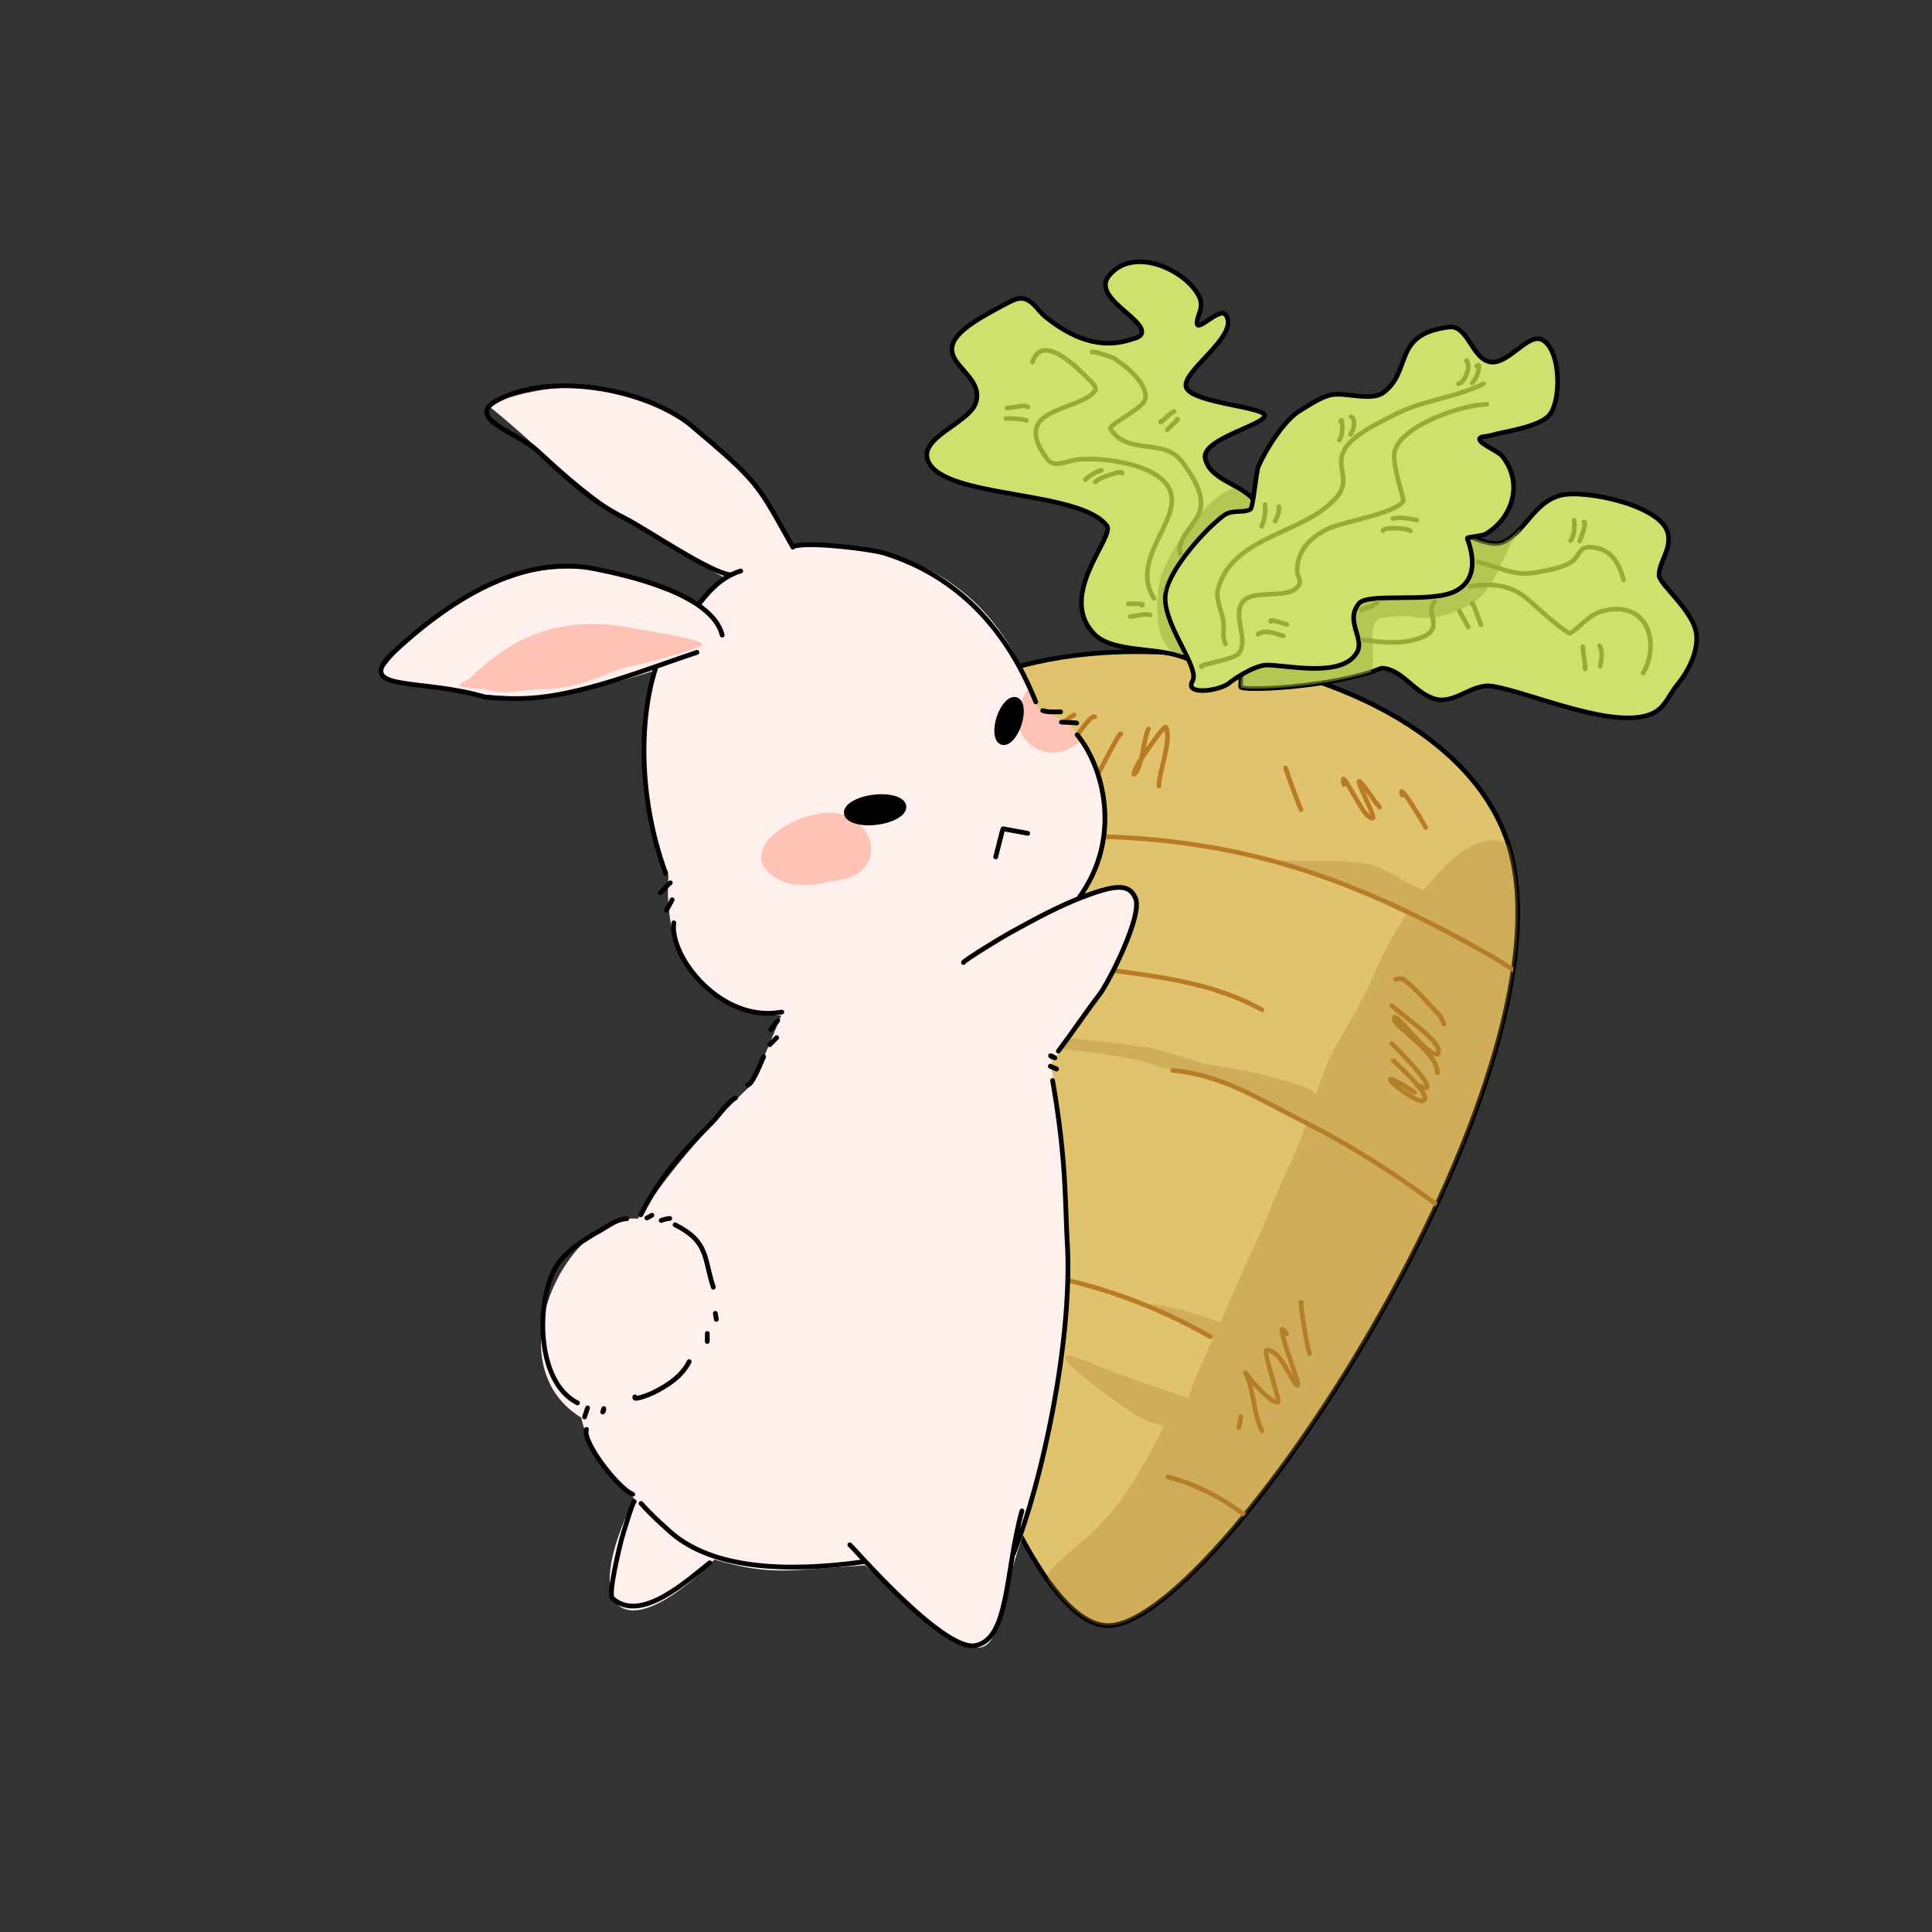 <?xml version="1.0" encoding="UTF-8" standalone="no"?>
<!DOCTYPE svg PUBLIC "-//W3C//DTD SVG 1.1//EN" "http://www.w3.org/Graphics/SVG/1.1/DTD/svg11.dtd">
<!-- Created with Vectornator (http://vectornator.io/) -->
<svg height="100%" stroke-miterlimit="10" style="fill-rule:nonzero;clip-rule:evenodd;stroke-linecap:round;stroke-linejoin:round;" version="1.1" viewBox="0 0 2000 2000" width="100%" xml:space="preserve" xmlns="http://www.w3.org/2000/svg" xmlns:vectornator="http://vectornator.io" xmlns:xlink="http://www.w3.org/1999/xlink">
<rect x="0" y="0" width="2000" height="2000" fill="#333333" stroke="none"/>
<defs>
<path d="M899.055 836.86C933 597.393 1473.54 636.464 1558.71 866.056C1643.88 1095.65 1269.17 1672.84 1150.05 1682.72C1030.94 1692.59 865.11 1076.33 899.055 836.86Z" id="Fill"/>
<path d="M504.738 419.219C585.596 484.832 599.918 517.252 750.559 598.273C737.897 609.439 725.536 625.794 725.536 625.794C725.536 625.794 541.076 507.246 395.923 692.878C390.257 701.692 427.381 713.903 519.609 720.483C564.05 723.653 617.691 713.537 675.043 695.016C656.038 804.765 671.254 843.368 691.957 906.741C682.21 1050.43 808.798 1051.23 808.798 1051.23L779.457 1121.48C779.457 1121.48 712.901 1181.86 660.269 1261.57C588.002 1254.96 509.966 1411.1 601.613 1467.54C608.853 1497.8 625.968 1526.38 656.801 1551.39C599.275 1666.37 643.531 1710.6 739.644 1614.48C799.302 1631.74 816.047 1625.35 895.426 1620.42C1052.76 1762.76 1017.7 1707.67 1057.14 1594.76C1096.33 1482.6 1125.46 1249.08 1087.11 1101.47C1218.42 933.905 1183.46 891.357 1118.27 931.668C1149.7 885.604 1167.55 764.487 1074.21 733.918C1065.94 711.026 1024.68 550.857 819.761 564.619C743.733 426.313 634.887 368.448 504.738 419.219ZM1116.83 932.239L1038.03 985.335L993.176 1015.56" id="Fill_2"/>
<path d="M1285.88 686.337C1294.66 607.288 1410.19 551.885 1478.28 543.375C1500.72 540.57 1538.01 570.296 1557.11 560.744C1579.25 549.672 1588.37 519.525 1615.9 512.645C1640.22 506.564 1720.84 522.951 1726.79 552.727C1730.13 569.411 1717.44 581.205 1717.44 595.482C1717.44 604.849 1753.76 632.716 1756.19 656.943C1757.99 674.984 1747.26 695.709 1736.15 709.051C1728.57 718.144 1724.12 731.001 1713.43 737.109C1676.14 758.419 1586.3 717.256 1545.08 710.387C1524.18 706.902 1506.73 728.856 1486.3 723.748C1464.69 718.347 1451.44 692.159 1430.18 691.681C1380.55 711.548 1284.29 716.12 1284.29 710.923C1284.29 706.817 1285.03 693.977 1285.88 686.337Z" id="Fill_3"/>
<path d="M1234.5 704.912C1242.77 690.519 1200.62 643.56 1206.75 612.905C1211.69 588.221 1246.54 548.77 1266.68 533.666C1275.41 527.113 1285.96 531.447 1294.24 527.304C1297.27 525.792 1300.25 488.545 1302.72 482.775C1309.83 466.192 1329.32 435.012 1345.13 425.524C1354.28 420.033 1368.01 410.403 1379.06 408.561C1393.31 406.185 1419.96 415.526 1432.07 406.44C1462.43 383.671 1440.84 345.972 1499.92 338.587C1519.59 336.128 1523.38 370.843 1542.33 374.634C1560.45 378.257 1581.04 345.587 1595.34 351.309C1616.67 359.84 1617.12 419.552 1601.7 431.885C1587.59 443.177 1559.04 446.197 1542.33 450.969C1538.67 452.015 1530.53 451.599 1531.73 455.21C1533.46 460.393 1550.99 467.09 1555.06 472.173C1577.51 500.239 1565.83 536.106 1538.09 552.749C1534.51 554.898 1520.31 555.69 1519.01 556.99C1518.18 557.821 1537.31 596.609 1506.29 612.121C1481 624.762 1416.14 612.952 1406.63 624.844C1391.84 643.326 1413.41 660.9 1404.51 675.734C1388.73 702.028 1333.21 688.457 1311.21 688.457C1304.81 688.457 1295.02 692.736 1286.16 697.873C1280.84 700.956 1275.87 704.347 1272.16 707.309C1262.21 715.272 1225.65 720.331 1234.5 704.912ZM1229.92 682.361C1200.91 668.864 1153.12 676.684 1133.09 656.65C1093.19 616.746 1154.49 555.833 1145.81 544.268C1118.16 507.403 980.219 516.3 961.337 478.535C948.755 453.371 1002.93 438.584 1010.11 417.042C1022.34 380.336 941.354 370.501 1020.71 325.864C1028.43 321.522 1036.11 317.102 1044.03 313.142C1048.03 311.142 1052.29 308.901 1056.76 308.901C1068.28 308.901 1074.32 321.676 1082.2 327.985C1108.52 349.036 1138.06 362.374 1171.26 351.309C1174.19 350.332 1180.8 349.182 1181.86 344.948C1185.62 329.894 1130.06 307.916 1147.93 285.576C1173.09 254.132 1227.55 279.424 1241.23 306.78C1247.08 318.47 1239.11 326.116 1239.11 334.346C1239.11 344.637 1262.62 317.631 1268.8 325.864C1285.01 347.481 1219.04 386.411 1228.51 402.199C1237.51 417.191 1306.95 421.202 1309.09 429.765C1311.45 439.229 1243.57 454.154 1247.59 474.294C1251.94 496.023 1281.64 500.307 1296.74 516.241" id="Fill_4"/>
</defs>
<g id="All" vectornator:layerName="All">
<g opacity="1" vectornator:layerName="Carrot">
<use fill="#e1c36e" fill-rule="nonzero" opacity="1" stroke="#000000" stroke-linecap="butt" stroke-linejoin="round" stroke-width="4.794" vectornator:layerName="Base carrot" xlink:href="#Fill"/>
<clipPath clip-rule="nonzero" id="ClipPath">
<use xlink:href="#Fill"/>
</clipPath>
<g clip-path="url(#ClipPath)">
<path d="M859.562 896.434C855.915 889.141 874.476 887.059 879.77 885.735C892.738 882.493 905.918 880.167 918.999 877.414C981.311 864.295 1046.99 865.526 1110.39 865.526C1261.53 865.526 1373.84 898.182 1506.24 968.947C1552.97 993.924 1612.32 1026.58 1637 1075.93M1213.81 1108.03C1265.46 1112.72 1303.34 1137.93 1348.13 1160.33C1425.07 1198.8 1493.84 1249.26 1559.73 1304.17M884.525 1317.25C1013.05 1296.95 1141.53 1320.1 1253.03 1383.82M1209.05 1528.84C1249.04 1539.75 1278.61 1558.74 1308.9 1584.71M1125.87 1001.05C1187.54 1009.87 1250.65 1014.39 1306.31 1045.31M1445.22 1013.94C1442.6 1013.94 1451.03 1012.32 1453.09 1013.94C1466.85 1024.74 1478.18 1038.33 1490.19 1051.04C1491.89 1052.83 1493.47 1057.59 1494.69 1060.03M1440.73 1040.92C1450.71 1050.9 1492.01 1077.49 1489.07 1089.26C1488.87 1090.07 1488.77 1091.34 1487.94 1091.51C1480.79 1092.94 1461.13 1069.19 1456.47 1064.53C1452.49 1060.55 1442.98 1048.79 1442.98 1054.41C1442.98 1062.99 1487.94 1088.47 1487.94 1110.62M1440.73 1080.27C1440.44 1079.7 1501.79 1140.59 1466.58 1122.99M1442.98 1098.25C1436.69 1094.06 1480.33 1129.91 1474.45 1138.72C1468.99 1146.92 1414.87 1101.35 1451.97 1122.99C1453.14 1123.67 1454.2 1124.51 1455.34 1125.23C1458.33 1127.13 1461.34 1128.98 1464.34 1130.86M1347.19 1348.4C1345.32 1342.8 1351.08 1387.31 1355.7 1401.15M1331.87 1380.73C1319.1 1361.57 1335.27 1406.24 1338.68 1416.47C1340.51 1421.96 1346.17 1437.58 1342.08 1433.48C1334.47 1425.88 1325.99 1397.75 1311.45 1397.75C1306.9 1397.75 1324.45 1448.34 1323.36 1450.5C1320.29 1456.64 1299.45 1433.4 1297.84 1431.78C1294.7 1428.65 1287.35 1417.61 1289.33 1421.57C1298.73 1440.37 1296.97 1462.38 1306.34 1481.13M1284.22 1468.37C1283.81 1471.52 1281.75 1480.81 1282.52 1477.73C1284.31 1470.56 1284.92 1463 1284.22 1468.37ZM1332.53 798.786C1325.1 780.194 1344.18 832.972 1346.78 838.176M1391.2 812.196C1385.59 789.774 1408.68 839.494 1415.5 844.042C1417.27 845.222 1420.09 848.259 1421.37 846.556C1423.84 843.263 1389.04 781.354 1418.85 823.09C1420.02 824.73 1421 826.507 1422.21 828.119C1430.91 839.723 1423.4 828.653 1428.07 835.662M1451.54 823.09C1445.91 806.202 1472.3 849.528 1475.84 856.613M1111.83 740.203C1101.28 745.479 1085.04 763.309 1079.56 774.273M1160.25 759.928C1160.25 755.789 1141.53 791.987 1136.94 801.171M1133.35 741.996C1126.8 738.721 1096.75 790.676 1095.7 792.205C1092.56 796.736 1102.56 783.55 1106.45 779.653M1188.94 754.548C1183.3 765.825 1183.1 792.663 1174.6 801.171C1171.92 803.844 1176.08 793.557 1178.18 790.412C1178.94 789.271 1205.28 749.565 1206.87 752.755C1213.37 765.754 1199.7 798.819 1199.7 813.723" fill="none" opacity="1" stroke="#b97c25" stroke-linecap="round" stroke-linejoin="round" stroke-width="4.794" vectornator:layerName="Carrot outline"/>
<path d="M1115.4 1647.37C1115.4 1651.06 1115.54 1633.28 1118.83 1625.04C1125.55 1608.26 1136.28 1592 1146.32 1576.94C1178.21 1529.11 1212.83 1499.36 1232.21 1441.24C1242.2 1411.27 1258.2 1383.13 1270 1353.63C1282.42 1322.59 1297.52 1294.64 1309.99 1263.48C1320.28 1237.74 1332.86 1210.97 1343.86 1185.29C1358.66 1150.77 1365.74 1111.03 1385.09 1078.78C1399.62 1054.57 1414.11 1029.43 1424.6 1003.2C1438.28 968.992 1504.21 857.009 1553.85 871.191C1600.32 884.467 1569.36 1042.79 1558.59 1080.5C1522.41 1207.12 1474.51 1340.58 1409.14 1454.98C1399.01 1472.71 1382.49 1485.93 1369.63 1501.36C1350.9 1523.84 1339.06 1550.14 1321.53 1573.51C1313.2 1584.62 1300.01 1592.1 1288.9 1600.99C1255.45 1627.75 1196.72 1703.96 1154.91 1710.93C1129.89 1715.1 1114.85 1698.72 1108.53 1676.57C1107.72 1673.76 1104.29 1645.65 1108.53 1645.65C1112.66 1645.65 1115.4 1644.51 1115.4 1647.37ZM1197.85 1104.55C1188.81 1095.5 1116.56 1088.43 1099.94 1085.65C1098.98 1085.49 1059.87 1079.34 1063.87 1075.35C1072.06 1067.15 1173.65 1082.94 1187.55 1083.94C1191.15 1084.19 1288.5 1111.1 1259.67 1111.1M1513.08 959.198C1496.33 973.216 1422.79 928.959 1403.99 920.11C1394.33 915.565 1386.07 913.349 1324.28 890.894C1322.58 890.275 1358.28 891.514 1360.09 891.449C1390.91 890.355 1395.98 892.009 1409.14 893.262C1433.24 895.557 1453.87 914.607 1476.13 922.464C1482.29 924.637 1491.96 921.857 1495.03 927.618C1498.36 933.867 1516.92 955.985 1513.08 959.198ZM1412.45 1183.49C1383.9 1181.07 1334.97 1158.51 1312.01 1143.2C1308.42 1140.81 1259.04 1118.46 1259.04 1118.46C1259.04 1118.46 1217.58 1103.89 1220.01 1102.67C1238.24 1093.56 1341.61 1119 1357.61 1128.6C1359.77 1129.9 1387.43 1155.86 1386.81 1156.08C1379.73 1158.66 1417.16 1183.88 1412.45 1183.49ZM1293.35 1400.57C1284.83 1397.73 1258.42 1385.73 1250.26 1381.92C1236.54 1375.52 1218.8 1365.03 1205.49 1359.67C1137.19 1332.19 1300.92 1368.96 1300.92 1394.86M1239.08 1484.18C1225.28 1478.66 1214.36 1479.2 1200.12 1474.96C1190.28 1472.04 1184.13 1471.34 1162.63 1456.14C1100.44 1412.17 1078.81 1388.82 1136.05 1413.57C1169.36 1427.96 1245.68 1450.55 1275.15 1465.29M1113.76 1671.01C1105.68 1654.86 1073.61 1641.8 1087.91 1625.04C1108.6 1600.82 1143.88 1586.86 1179.74 1522.33C1182.99 1516.5 1194.2 1500.45 1203.98 1477.19C1207.45 1468.93 1210.5 1464.24 1214.93 1465.72C1224.34 1468.86 1230.45 1475.91 1233.95 1485.67C1252.43 1537.18 1198.32 1664.09 1173.8 1688.6" fill="#af822d" fill-opacity="0.333" fill-rule="nonzero" opacity="1" stroke="none" vectornator:layerName="Carrot shadow"/>
</g>
</g>
<g opacity="1" vectornator:layerName="Rabbit">
<use fill="#fff0ed" fill-rule="nonzero" opacity="1" stroke="none" vectornator:layerName="Base" xlink:href="#Fill_2"/>
<clipPath clip-rule="nonzero" id="ClipPath_2">
<use xlink:href="#Fill_2"/>
</clipPath>
<g clip-path="url(#ClipPath_2)">
<path d="M842.091 915.886C829.06 916.084 817.059 916.648 805.576 910.269C750.022 879.405 839.795 826.201 878.659 845.633C906.775 859.691 913.072 897.375 876.499 909.566M1069.26 772.634C1027.93 744.207 1075.13 675.447 1116.66 704.519C1161.47 735.885 1108.68 799.751 1069.26 772.634ZM724.651 669.481C741.269 663.253 669.664 653.259 654.132 650.153C586.607 636.648 533.1 655.713 487.626 701.187C485.545 703.268 478.424 705.458 476.168 708.842C473.765 712.447 500.639 712.933 503.498 713.886C523.21 720.457 541.559 713.469 561.2 713.469C590.802 713.469 611.123 704.704 638.457 693.77C649.775 689.243 663.28 688.019 675.884 684.43C692.202 679.783 708.248 675.63 724.651 669.481Z" fill="#ffc2b6" fill-rule="nonzero" opacity="1" stroke="none" vectornator:layerName="Cheek"/>
</g>
</g>
<path d="M877.097 841.818C876.271 835.117 888.499 828.095 904.409 826.135C920.319 824.174 933.886 828.017 934.712 834.719C935.537 841.42 923.309 848.442 907.399 850.403C891.489 852.363 877.922 848.52 877.097 841.818ZM1035.03 743.242C1038.88 731.529 1046.26 723.436 1051.53 725.165C1056.8 726.894 1057.96 737.79 1054.12 749.503C1050.28 761.215 1042.89 769.309 1037.62 767.58C1032.35 765.851 1031.19 754.954 1035.03 743.242Z" fill="#000000" fill-rule="nonzero" opacity="1" stroke="#000000" stroke-linecap="butt" stroke-linejoin="round" stroke-width="6.893" vectornator:layerName="Eyes"/>
<g opacity="1" vectornator:layerName="Leave">
<use fill="#cde16e" fill-rule="nonzero" opacity="1" stroke="#000000" stroke-linecap="round" stroke-linejoin="round" stroke-width="4.747" vectornator:layerName="Curve 16" xlink:href="#Fill_3"/>
<clipPath clip-rule="nonzero" id="ClipPath_3">
<use xlink:href="#Fill_3"/>
</clipPath>
<g clip-path="url(#ClipPath_3)">
<path d="M1573 550.306C1558.24 565.066 1550.21 606.921 1526.32 622.844C1509.19 634.262 1482.51 643.491 1461.44 638.224C1456.94 637.097 1430.85 638.19 1426.4 641.158C1410.56 651.713 1437.27 701.421 1401.77 710.295C1360.41 720.635 1237.88 746.233 1250.72 669.219C1257.01 631.49 1309.83 604.871 1339.5 587.069C1384.37 560.144 1425.31 527.19 1477.3 514.193C1514.72 504.836 1560.19 511.835 1595.22 494.318" fill="#9db13f" fill-opacity="0.539" fill-rule="nonzero" opacity="1" stroke="none" vectornator:layerName="Curve 46"/>
</g>
</g>
<g opacity="1" vectornator:layerName="Two leaves">
<use fill="#cde16e" fill-rule="nonzero" opacity="1" stroke="#000000" stroke-linecap="round" stroke-linejoin="round" stroke-width="4.747" vectornator:layerName="Curve 17" xlink:href="#Fill_4"/>
<clipPath clip-rule="nonzero" id="ClipPath_4">
<use xlink:href="#Fill_4"/>
</clipPath>
<g clip-path="url(#ClipPath_4)">
<path d="M1226.51 677.532C1194.18 677.532 1196.15 627.185 1200.04 603.854C1204.6 576.508 1249.07 512.538 1277.58 505.28C1284.97 508.981 1293.74 516.073 1294.87 518.018C1293.68 521.456 1293.88 525.101 1291.99 526.033C1285 528.258 1271.53 525.934 1266.88 531.116C1258.93 536.018 1248.82 545.44 1237.14 559.108C1225.65 572.551 1207.74 594.464 1206.02 611.668C1196.59 625.986 1222.36 670.846 1221.41 672.252" fill="#9db13f" fill-opacity="0.539" fill-rule="nonzero" opacity="1" stroke="none" vectornator:layerName="Curve 46"/>
</g>
</g>
<path d="M1268.67 666.629C1264.79 658.886 1267.62 651.462 1266.42 643.055C1264.96 632.836 1258.18 621.001 1260.81 610.501C1274.94 553.953 1351.34 553.5 1384.29 513.959C1398.71 496.661 1382.52 483.822 1391.03 466.811C1399.28 450.309 1427.19 438.022 1442.67 429.766C1471.57 414.352 1506.05 412.105 1535.84 397.212M1539.21 418.541C1515.14 418.541 1451.52 439.762 1443.79 466.811C1440.34 478.876 1453.56 516.86 1452.77 518.45C1446.38 531.235 1388.76 540.352 1374.19 547.637C1355.13 557.163 1342.76 570.453 1342.76 591.417C1342.76 595.181 1346.83 601.226 1345 604.888C1336.39 622.1 1297.91 608.745 1286.63 622.849C1274.92 637.484 1293.68 662.303 1282.14 676.733C1277.06 683.076 1238.4 688.347 1243.97 690.203M1130.59 364.657C1129.45 362.368 1151.4 369.551 1154.16 371.393C1164.97 378.596 1188.71 397.342 1185.6 412.928C1183.46 423.606 1146.39 439.434 1149.67 444.36C1168.03 471.896 1204.87 452.84 1223.76 478.037C1232.92 490.248 1246.08 510.146 1242.85 526.308C1239.62 542.438 1217.51 556.332 1221.76 573.343M1194.58 619.481C1169.1 578.726 1223.02 539.29 1211.41 508.346C1200.65 479.634 1139.75 473.027 1114.87 475.792C1106.07 476.771 1091.27 484.73 1084.56 475.792C1043.01 420.381 1118.8 426.68 1133.96 403.947C1135.61 401.471 1129.64 395.14 1128.34 393.844C1116.22 381.717 1079.32 343.357 1068.85 374.76M1409.15 631.371C1418.62 627.728 1418.7 628.884 1426.03 623.495M1410.6 662.493C1432.27 665.07 1450.48 667.018 1468.48 661.017C1498.04 651.164 1473.82 635.682 1485.17 622.721M1522.04 606.927C1544.5 603.718 1563.33 604.721 1581.86 620.604C1585.36 623.596 1622.38 657.582 1625.64 655.404C1640.91 645.227 1646.16 632.646 1669.42 630.707C1708.83 627.423 1717 670.042 1700.86 696.939M1529.69 581.756C1551.83 586.562 1567.22 597.264 1590.84 592.54C1601.47 590.415 1616.14 588.138 1625.64 582.436C1637.14 575.537 1632.76 564.208 1650.34 566.72C1668.6 569.329 1676.55 584.005 1680.65 600.398M1161.45 489.92C1163.23 488.137 1156.26 489.091 1153.88 489.92C1147.84 492.02 1138.46 494.246 1133.71 498.999M1140.26 486.894C1134.62 488.304 1127.79 492.308 1123.62 496.477M1062.59 435.447C1064.33 434.576 1045.44 432.421 1041.4 433.43M1064.1 421.325C1058.55 418.549 1048.74 422.333 1042.41 422.333M1208.35 445.03C1209.08 443.577 1222 432.749 1218.44 433.934M1201.8 435.951C1200.2 439.149 1205.18 434.086 1205.33 433.934C1208.34 430.919 1211.5 427.823 1215.41 425.864M1190.7 636.693C1183.88 634.42 1176.89 638.207 1170.02 638.207M1182.13 626.606C1186.67 624.333 1171.24 625.093 1168 625.093M1510.79 632.346C1509.92 631.473 1517.34 643.905 1520.03 649.286M1523.88 625.416C1523.88 619.565 1531.7 644.126 1533.12 646.976M1638.61 669.306C1638.61 677.25 1640.92 684.449 1640.92 692.405M1656.03 668.414C1659.24 675.241 1658.01 682.62 1656.54 689.701M1629.57 538.511C1630.28 544.516 1629.77 554.841 1625.94 559.698M1639.8 540.249C1643.02 539.393 1636.44 558.028 1635.31 560.122M1431.78 549.421C1430.76 545.581 1455.74 546.163 1460.1 549.606M1441.96 536.776C1449.42 534.793 1459.06 536.909 1466.57 538.463M1387.85 436.328C1389.17 429.936 1391.49 449.367 1386.48 455.714M1398.7 431.387C1404.37 434.676 1401.1 445.73 1397.93 449.76M1518.06 373.622C1518.53 371.353 1520.37 378.905 1519.97 380.826C1518.83 386.335 1516.21 395.536 1509.77 397.248M1528.63 379.212C1533.77 372.69 1530.21 391.195 1523.94 396.396M1309.56 522.255C1310.38 529.143 1309.06 538.61 1306 544.967M1323.86 524.455C1324.53 530.183 1322.41 534.5 1319.98 539.538M1302.22 656.513C1310.71 650.935 1319.99 656.407 1328.36 658.137M1315.52 643.38C1313.07 639.642 1329.73 645.94 1332.28 646.468" fill="none" opacity="1" stroke="#97ab39" stroke-linecap="round" stroke-linejoin="round" stroke-width="4.747" vectornator:layerName="Leave outline"/>
<path d="M1037.64 859.825L1030.74 887.055L1037.64 859.825ZM1038.38 857.943L1063.92 862.635M805.092 1056.5L797.801 1065.87M804.051 1074.2L796.76 1081.49M790.511 1093.99C788.493 1098.03 779.096 1123.15 773.846 1123.15M761.348 1136.69C752.337 1141.2 744.656 1154.43 737.393 1161.69C706.498 1192.59 682.939 1218.52 663.445 1257.51M648.864 1261.68C638.806 1261.68 629.217 1269.47 620.743 1274.17C605.78 1282.49 585.023 1295.52 575.958 1310.63C554.501 1346.39 554.595 1430.66 597.83 1452.27M608.245 1457.48L605.12 1466.86M624.909 1460.09C624.845 1460.71 623.67 1462.24 623.868 1461.65C624.773 1458.93 625.32 1456.1 624.909 1460.09ZM698.857 1267.93C733.988 1285.49 728.437 1302.51 738.435 1332.5M740.518 1359.58L741.559 1365.83M732.186 1380.41C732.186 1383.19 732.186 1385.96 732.186 1388.74M713.438 1409.57C705.671 1425.11 690.923 1434.37 675.944 1441.86C672.384 1443.64 654.979 1450.46 657.196 1446.03M607.135 1479.72C602.281 1492.01 639.734 1540.86 655.041 1546.9M663.563 1556.33C672.717 1566.85 692.609 1585.28 700.075 1590.92C742.567 1623.06 811.735 1628.27 895.608 1616.53M656.574 1554.49C655.457 1553.05 644.8 1588.32 643.618 1592.65C641.857 1599.08 629.225 1650.29 633.98 1654.55C663.52 1681.03 712.063 1635.39 734.78 1617.75M879.764 1599.38C876.969 1594.48 975.242 1710.2 1009.72 1703.49C1044.87 1696.65 1040.35 1627.55 1057.89 1564.09M1089.64 1118.5C1104.31 1202.12 1102.51 1248.08 1104.79 1285.47C1110.85 1384.59 1079.36 1533.28 1048.98 1608.65M693.9 913.878C689.937 916.886 687.372 921.119 683.397 924.137M695.823 931.471L689.991 942.304M697.539 955.317C692.749 990.295 746.418 1059.39 809.348 1047.69M1079.38 735.631C1086.69 737.717 1090.68 736.721 1097.94 736.922M1098.8 747.57C1106.06 747.834 1111.84 748.083 1114.68 748.473M1115.05 760.621C1141.51 792.504 1163.31 866.477 1116.19 930.438M997.348 996.378C997.033 994.702 1038.83 969.244 1044.82 966.055C1054.76 960.773 1078.42 947.035 1103.35 935.865C1107.37 934.066 1111.42 932.333 1115.45 930.714C1156.39 914.254 1168.92 915.265 1175.41 929.618C1183.37 947.232 1147.72 1017.01 1138.39 1029.22C1122.61 1049.88 1111.93 1066.38 1095.6 1088.08M1087.82 1093.36C1088.47 1093.97 1092.64 1095.49 1091.91 1094.99C1089.92 1093.63 1086.24 1091.89 1087.82 1093.36ZM1087.58 1103.93C1091.4 1105.62 1091.51 1105.85 1093.67 1106.61C1095.19 1107.15 1085.45 1102.98 1087.58 1103.93ZM678.406 692.631C661.075 747.325 661.555 829.059 689.144 904.066M820.913 565.823C835.802 560.128 902.38 568.528 915.391 572.594C992.158 596.584 1042.32 651.848 1072.22 726.589M721.439 675.328C710.61 678.938 699.562 682.8 688.366 686.708C685.469 687.72 682.563 688.734 679.647 689.748C649.515 700.227 618.445 710.66 587.759 717.12C561.243 722.702 538.611 724.968 502.615 721.738C437.863 702.256 370.369 715.929 402.638 679.718C463.487 621.891 539.194 573.532 615.611 588.815C653.89 596.471 737.201 615.72 747.648 657.506M756.575 595.067C735.869 593.533 668.333 547.187 646.573 536.307C611.021 518.531 585.018 492.986 555.96 466.35C536.085 448.131 480.595 432.863 514.642 414.46C568.85 385.161 663.978 401.382 713.052 438.4C787.875 501.219 783.353 500.292 820.819 566.473M766.829 591.08C742.248 598.227 727.832 620.844 723.271 625.405M669.62 1260.77C671.437 1260.16 673.076 1258.91 674.801 1258.04M684.62 1263.5C683.081 1263.5 690.907 1261.32 693.347 1261.32" fill="none" opacity="1" stroke="#000000" stroke-linecap="round" stroke-linejoin="round" stroke-width="4.91" vectornator:layerName="Curve 46"/>
</g>
</svg>
